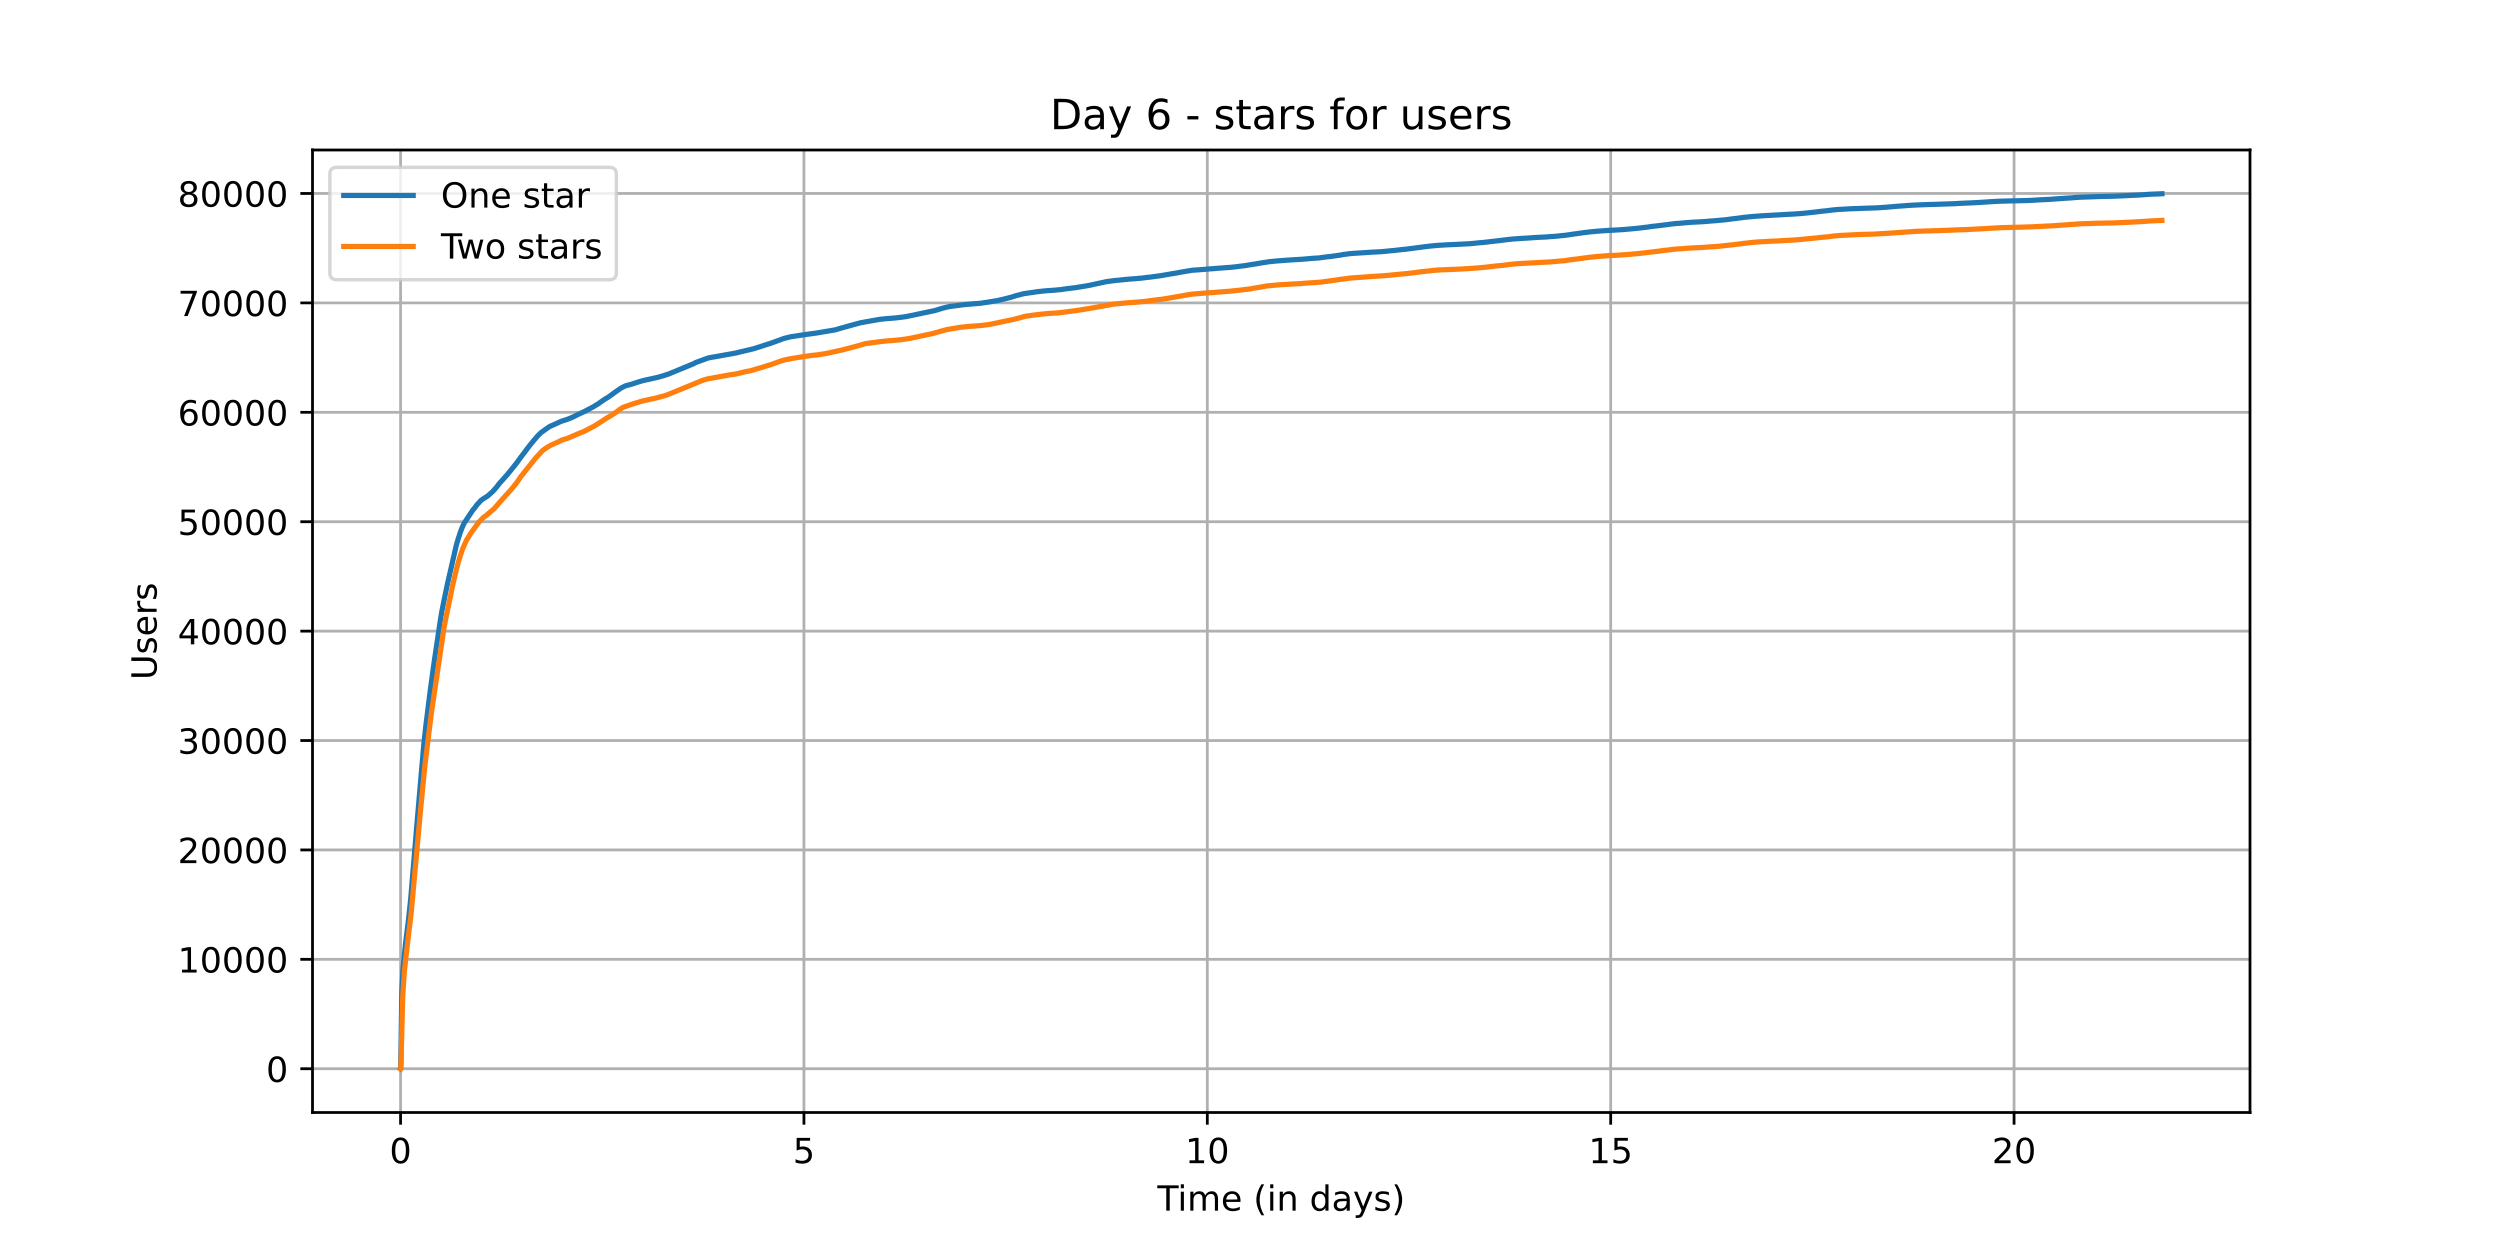 <?xml version="1.0" encoding="utf-8" standalone="no"?>
<!DOCTYPE svg PUBLIC "-//W3C//DTD SVG 1.1//EN"
  "http://www.w3.org/Graphics/SVG/1.1/DTD/svg11.dtd">
<!-- Created with matplotlib (https://matplotlib.org/) -->
<svg height="360pt" version="1.1" viewBox="0 0 720 360" width="720pt" xmlns="http://www.w3.org/2000/svg" xmlns:xlink="http://www.w3.org/1999/xlink">
 <defs>
  <style type="text/css">*{stroke-linecap:butt;stroke-linejoin:round;}</style>
 </defs>
 <g id="figure_1">
  <g id="patch_1">
   <path d="M 0 360 
L 720 360 
L 720 0 
L 0 0 
z
" style="fill:#ffffff;"/>
  </g>
  <g id="axes_1">
   <g id="patch_2">
    <path d="M 90 320.4 
L 648 320.4 
L 648 43.2 
L 90 43.2 
z
" style="fill:#ffffff;"/>
   </g>
   <g id="matplotlib.axis_1">
    <g id="xtick_1">
     <g id="line2d_1">
      <path clip-path="url(#pdba76e0b8a)" d="M 115.364 320.4 
L 115.364 43.2 
" style="fill:none;stroke:#b0b0b0;stroke-linecap:square;stroke-width:0.8;"/>
     </g>
     <g id="line2d_2">
      <defs>
       <path d="M 0 0 
L 0 3.5 
" id="m94642747cc" style="stroke:#000000;stroke-width:0.8;"/>
      </defs>
      <g>
       <use style="stroke:#000000;stroke-width:0.8;" x="115.364" xlink:href="#m94642747cc" y="320.4"/>
      </g>
     </g>
     <g id="text_1">
      <!-- 0 -->
      <g transform="translate(112.182 334.998)scale(0.1 -0.1)">
       <defs>
        <path d="M 31.781 66.406 
Q 24.172 66.406 20.328 58.906 
Q 16.5 51.422 16.5 36.375 
Q 16.5 21.391 20.328 13.891 
Q 24.172 6.391 31.781 6.391 
Q 39.453 6.391 43.281 13.891 
Q 47.125 21.391 47.125 36.375 
Q 47.125 51.422 43.281 58.906 
Q 39.453 66.406 31.781 66.406 
z
M 31.781 74.219 
Q 44.047 74.219 50.516 64.516 
Q 56.984 54.828 56.984 36.375 
Q 56.984 17.969 50.516 8.266 
Q 44.047 -1.422 31.781 -1.422 
Q 19.531 -1.422 13.062 8.266 
Q 6.594 17.969 6.594 36.375 
Q 6.594 54.828 13.062 64.516 
Q 19.531 74.219 31.781 74.219 
z
" id="DejaVuSans-48"/>
       </defs>
       <use xlink:href="#DejaVuSans-48"/>
      </g>
     </g>
    </g>
    <g id="xtick_2">
     <g id="line2d_3">
      <path clip-path="url(#pdba76e0b8a)" d="M 231.535 320.4 
L 231.535 43.2 
" style="fill:none;stroke:#b0b0b0;stroke-linecap:square;stroke-width:0.8;"/>
     </g>
     <g id="line2d_4">
      <g>
       <use style="stroke:#000000;stroke-width:0.8;" x="231.535" xlink:href="#m94642747cc" y="320.4"/>
      </g>
     </g>
     <g id="text_2">
      <!-- 5 -->
      <g transform="translate(228.354 334.998)scale(0.1 -0.1)">
       <defs>
        <path d="M 10.797 72.906 
L 49.516 72.906 
L 49.516 64.594 
L 19.828 64.594 
L 19.828 46.734 
Q 21.969 47.469 24.109 47.828 
Q 26.266 48.188 28.422 48.188 
Q 40.625 48.188 47.75 41.5 
Q 54.891 34.812 54.891 23.391 
Q 54.891 11.625 47.562 5.094 
Q 40.234 -1.422 26.906 -1.422 
Q 22.312 -1.422 17.547 -0.641 
Q 12.797 0.141 7.719 1.703 
L 7.719 11.625 
Q 12.109 9.234 16.797 8.062 
Q 21.484 6.891 26.703 6.891 
Q 35.156 6.891 40.078 11.328 
Q 45.016 15.766 45.016 23.391 
Q 45.016 31 40.078 35.438 
Q 35.156 39.891 26.703 39.891 
Q 22.75 39.891 18.812 39.016 
Q 14.891 38.141 10.797 36.281 
z
" id="DejaVuSans-53"/>
       </defs>
       <use xlink:href="#DejaVuSans-53"/>
      </g>
     </g>
    </g>
    <g id="xtick_3">
     <g id="line2d_5">
      <path clip-path="url(#pdba76e0b8a)" d="M 347.706 320.4 
L 347.706 43.2 
" style="fill:none;stroke:#b0b0b0;stroke-linecap:square;stroke-width:0.8;"/>
     </g>
     <g id="line2d_6">
      <g>
       <use style="stroke:#000000;stroke-width:0.8;" x="347.706" xlink:href="#m94642747cc" y="320.4"/>
      </g>
     </g>
     <g id="text_3">
      <!-- 10 -->
      <g transform="translate(341.344 334.998)scale(0.1 -0.1)">
       <defs>
        <path d="M 12.406 8.297 
L 28.516 8.297 
L 28.516 63.922 
L 10.984 60.406 
L 10.984 69.391 
L 28.422 72.906 
L 38.281 72.906 
L 38.281 8.297 
L 54.391 8.297 
L 54.391 0 
L 12.406 0 
z
" id="DejaVuSans-49"/>
       </defs>
       <use xlink:href="#DejaVuSans-49"/>
       <use x="63.623" xlink:href="#DejaVuSans-48"/>
      </g>
     </g>
    </g>
    <g id="xtick_4">
     <g id="line2d_7">
      <path clip-path="url(#pdba76e0b8a)" d="M 463.878 320.4 
L 463.878 43.2 
" style="fill:none;stroke:#b0b0b0;stroke-linecap:square;stroke-width:0.8;"/>
     </g>
     <g id="line2d_8">
      <g>
       <use style="stroke:#000000;stroke-width:0.8;" x="463.878" xlink:href="#m94642747cc" y="320.4"/>
      </g>
     </g>
     <g id="text_4">
      <!-- 15 -->
      <g transform="translate(457.515 334.998)scale(0.1 -0.1)">
       <use xlink:href="#DejaVuSans-49"/>
       <use x="63.623" xlink:href="#DejaVuSans-53"/>
      </g>
     </g>
    </g>
    <g id="xtick_5">
     <g id="line2d_9">
      <path clip-path="url(#pdba76e0b8a)" d="M 580.049 320.4 
L 580.049 43.2 
" style="fill:none;stroke:#b0b0b0;stroke-linecap:square;stroke-width:0.8;"/>
     </g>
     <g id="line2d_10">
      <g>
       <use style="stroke:#000000;stroke-width:0.8;" x="580.049" xlink:href="#m94642747cc" y="320.4"/>
      </g>
     </g>
     <g id="text_5">
      <!-- 20 -->
      <g transform="translate(573.686 334.998)scale(0.1 -0.1)">
       <defs>
        <path d="M 19.188 8.297 
L 53.609 8.297 
L 53.609 0 
L 7.328 0 
L 7.328 8.297 
Q 12.938 14.109 22.625 23.891 
Q 32.328 33.688 34.812 36.531 
Q 39.547 41.844 41.422 45.531 
Q 43.312 49.219 43.312 52.781 
Q 43.312 58.594 39.234 62.25 
Q 35.156 65.922 28.609 65.922 
Q 23.969 65.922 18.812 64.312 
Q 13.672 62.703 7.812 59.422 
L 7.812 69.391 
Q 13.766 71.781 18.938 73 
Q 24.125 74.219 28.422 74.219 
Q 39.75 74.219 46.484 68.547 
Q 53.219 62.891 53.219 53.422 
Q 53.219 48.922 51.531 44.891 
Q 49.859 40.875 45.406 35.406 
Q 44.188 33.984 37.641 27.219 
Q 31.109 20.453 19.188 8.297 
z
" id="DejaVuSans-50"/>
       </defs>
       <use xlink:href="#DejaVuSans-50"/>
       <use x="63.623" xlink:href="#DejaVuSans-48"/>
      </g>
     </g>
    </g>
    <g id="text_6">
     <!-- Time (in days) -->
     <g transform="translate(333.327 348.677)scale(0.1 -0.1)">
      <defs>
       <path d="M -0.297 72.906 
L 61.375 72.906 
L 61.375 64.594 
L 35.5 64.594 
L 35.5 0 
L 25.594 0 
L 25.594 64.594 
L -0.297 64.594 
z
" id="DejaVuSans-84"/>
       <path d="M 9.422 54.688 
L 18.406 54.688 
L 18.406 0 
L 9.422 0 
z
M 9.422 75.984 
L 18.406 75.984 
L 18.406 64.594 
L 9.422 64.594 
z
" id="DejaVuSans-105"/>
       <path d="M 52 44.188 
Q 55.375 50.25 60.062 53.125 
Q 64.75 56 71.094 56 
Q 79.641 56 84.281 50.016 
Q 88.922 44.047 88.922 33.016 
L 88.922 0 
L 79.891 0 
L 79.891 32.719 
Q 79.891 40.578 77.094 44.375 
Q 74.312 48.188 68.609 48.188 
Q 61.625 48.188 57.562 43.547 
Q 53.516 38.922 53.516 30.906 
L 53.516 0 
L 44.484 0 
L 44.484 32.719 
Q 44.484 40.625 41.703 44.406 
Q 38.922 48.188 33.109 48.188 
Q 26.219 48.188 22.156 43.531 
Q 18.109 38.875 18.109 30.906 
L 18.109 0 
L 9.078 0 
L 9.078 54.688 
L 18.109 54.688 
L 18.109 46.188 
Q 21.188 51.219 25.484 53.609 
Q 29.781 56 35.688 56 
Q 41.656 56 45.828 52.969 
Q 50 49.953 52 44.188 
z
" id="DejaVuSans-109"/>
       <path d="M 56.203 29.594 
L 56.203 25.203 
L 14.891 25.203 
Q 15.484 15.922 20.484 11.062 
Q 25.484 6.203 34.422 6.203 
Q 39.594 6.203 44.453 7.469 
Q 49.312 8.734 54.109 11.281 
L 54.109 2.781 
Q 49.266 0.734 44.188 -0.344 
Q 39.109 -1.422 33.891 -1.422 
Q 20.797 -1.422 13.156 6.188 
Q 5.516 13.812 5.516 26.812 
Q 5.516 40.234 12.766 48.109 
Q 20.016 56 32.328 56 
Q 43.359 56 49.781 48.891 
Q 56.203 41.797 56.203 29.594 
z
M 47.219 32.234 
Q 47.125 39.594 43.094 43.984 
Q 39.062 48.391 32.422 48.391 
Q 24.906 48.391 20.391 44.141 
Q 15.875 39.891 15.188 32.172 
z
" id="DejaVuSans-101"/>
       <path id="DejaVuSans-32"/>
       <path d="M 31 75.875 
Q 24.469 64.656 21.281 53.656 
Q 18.109 42.672 18.109 31.391 
Q 18.109 20.125 21.312 9.062 
Q 24.516 -2 31 -13.188 
L 23.188 -13.188 
Q 15.875 -1.703 12.234 9.375 
Q 8.594 20.453 8.594 31.391 
Q 8.594 42.281 12.203 53.312 
Q 15.828 64.359 23.188 75.875 
z
" id="DejaVuSans-40"/>
       <path d="M 54.891 33.016 
L 54.891 0 
L 45.906 0 
L 45.906 32.719 
Q 45.906 40.484 42.875 44.328 
Q 39.844 48.188 33.797 48.188 
Q 26.516 48.188 22.312 43.547 
Q 18.109 38.922 18.109 30.906 
L 18.109 0 
L 9.078 0 
L 9.078 54.688 
L 18.109 54.688 
L 18.109 46.188 
Q 21.344 51.125 25.703 53.562 
Q 30.078 56 35.797 56 
Q 45.219 56 50.047 50.172 
Q 54.891 44.344 54.891 33.016 
z
" id="DejaVuSans-110"/>
       <path d="M 45.406 46.391 
L 45.406 75.984 
L 54.391 75.984 
L 54.391 0 
L 45.406 0 
L 45.406 8.203 
Q 42.578 3.328 38.25 0.953 
Q 33.938 -1.422 27.875 -1.422 
Q 17.969 -1.422 11.734 6.484 
Q 5.516 14.406 5.516 27.297 
Q 5.516 40.188 11.734 48.094 
Q 17.969 56 27.875 56 
Q 33.938 56 38.25 53.625 
Q 42.578 51.266 45.406 46.391 
z
M 14.797 27.297 
Q 14.797 17.391 18.875 11.75 
Q 22.953 6.109 30.078 6.109 
Q 37.203 6.109 41.297 11.75 
Q 45.406 17.391 45.406 27.297 
Q 45.406 37.203 41.297 42.844 
Q 37.203 48.484 30.078 48.484 
Q 22.953 48.484 18.875 42.844 
Q 14.797 37.203 14.797 27.297 
z
" id="DejaVuSans-100"/>
       <path d="M 34.281 27.484 
Q 23.391 27.484 19.188 25 
Q 14.984 22.516 14.984 16.5 
Q 14.984 11.719 18.141 8.906 
Q 21.297 6.109 26.703 6.109 
Q 34.188 6.109 38.703 11.406 
Q 43.219 16.703 43.219 25.484 
L 43.219 27.484 
z
M 52.203 31.203 
L 52.203 0 
L 43.219 0 
L 43.219 8.297 
Q 40.141 3.328 35.547 0.953 
Q 30.953 -1.422 24.312 -1.422 
Q 15.922 -1.422 10.953 3.297 
Q 6 8.016 6 15.922 
Q 6 25.141 12.172 29.828 
Q 18.359 34.516 30.609 34.516 
L 43.219 34.516 
L 43.219 35.406 
Q 43.219 41.609 39.141 45 
Q 35.062 48.391 27.688 48.391 
Q 23 48.391 18.547 47.266 
Q 14.109 46.141 10.016 43.891 
L 10.016 52.203 
Q 14.938 54.109 19.578 55.047 
Q 24.219 56 28.609 56 
Q 40.484 56 46.344 49.844 
Q 52.203 43.703 52.203 31.203 
z
" id="DejaVuSans-97"/>
       <path d="M 32.172 -5.078 
Q 28.375 -14.844 24.75 -17.812 
Q 21.141 -20.797 15.094 -20.797 
L 7.906 -20.797 
L 7.906 -13.281 
L 13.188 -13.281 
Q 16.891 -13.281 18.938 -11.516 
Q 21 -9.766 23.484 -3.219 
L 25.094 0.875 
L 2.984 54.688 
L 12.5 54.688 
L 29.594 11.922 
L 46.688 54.688 
L 56.203 54.688 
z
" id="DejaVuSans-121"/>
       <path d="M 44.281 53.078 
L 44.281 44.578 
Q 40.484 46.531 36.375 47.5 
Q 32.281 48.484 27.875 48.484 
Q 21.188 48.484 17.844 46.438 
Q 14.5 44.391 14.5 40.281 
Q 14.5 37.156 16.891 35.375 
Q 19.281 33.594 26.516 31.984 
L 29.594 31.297 
Q 39.156 29.25 43.188 25.516 
Q 47.219 21.781 47.219 15.094 
Q 47.219 7.469 41.188 3.016 
Q 35.156 -1.422 24.609 -1.422 
Q 20.219 -1.422 15.453 -0.562 
Q 10.688 0.297 5.422 2 
L 5.422 11.281 
Q 10.406 8.688 15.234 7.391 
Q 20.062 6.109 24.812 6.109 
Q 31.156 6.109 34.562 8.281 
Q 37.984 10.453 37.984 14.406 
Q 37.984 18.062 35.516 20.016 
Q 33.062 21.969 24.703 23.781 
L 21.578 24.516 
Q 13.234 26.266 9.516 29.906 
Q 5.812 33.547 5.812 39.891 
Q 5.812 47.609 11.281 51.797 
Q 16.75 56 26.812 56 
Q 31.781 56 36.172 55.266 
Q 40.578 54.547 44.281 53.078 
z
" id="DejaVuSans-115"/>
       <path d="M 8.016 75.875 
L 15.828 75.875 
Q 23.141 64.359 26.781 53.312 
Q 30.422 42.281 30.422 31.391 
Q 30.422 20.453 26.781 9.375 
Q 23.141 -1.703 15.828 -13.188 
L 8.016 -13.188 
Q 14.5 -2 17.703 9.062 
Q 20.906 20.125 20.906 31.391 
Q 20.906 42.672 17.703 53.656 
Q 14.5 64.656 8.016 75.875 
z
" id="DejaVuSans-41"/>
      </defs>
      <use xlink:href="#DejaVuSans-84"/>
      <use x="57.959" xlink:href="#DejaVuSans-105"/>
      <use x="85.742" xlink:href="#DejaVuSans-109"/>
      <use x="183.154" xlink:href="#DejaVuSans-101"/>
      <use x="244.678" xlink:href="#DejaVuSans-32"/>
      <use x="276.465" xlink:href="#DejaVuSans-40"/>
      <use x="315.479" xlink:href="#DejaVuSans-105"/>
      <use x="343.262" xlink:href="#DejaVuSans-110"/>
      <use x="406.641" xlink:href="#DejaVuSans-32"/>
      <use x="438.428" xlink:href="#DejaVuSans-100"/>
      <use x="501.904" xlink:href="#DejaVuSans-97"/>
      <use x="563.184" xlink:href="#DejaVuSans-121"/>
      <use x="622.363" xlink:href="#DejaVuSans-115"/>
      <use x="674.463" xlink:href="#DejaVuSans-41"/>
     </g>
    </g>
   </g>
   <g id="matplotlib.axis_2">
    <g id="ytick_1">
     <g id="line2d_11">
      <path clip-path="url(#pdba76e0b8a)" d="M 90 307.8 
L 648 307.8 
" style="fill:none;stroke:#b0b0b0;stroke-linecap:square;stroke-width:0.8;"/>
     </g>
     <g id="line2d_12">
      <defs>
       <path d="M 0 0 
L -3.5 0 
" id="m32e2960f27" style="stroke:#000000;stroke-width:0.8;"/>
      </defs>
      <g>
       <use style="stroke:#000000;stroke-width:0.8;" x="90" xlink:href="#m32e2960f27" y="307.8"/>
      </g>
     </g>
     <g id="text_7">
      <!-- 0 -->
      <g transform="translate(76.638 311.599)scale(0.1 -0.1)">
       <use xlink:href="#DejaVuSans-48"/>
      </g>
     </g>
    </g>
    <g id="ytick_2">
     <g id="line2d_13">
      <path clip-path="url(#pdba76e0b8a)" d="M 90 276.291 
L 648 276.291 
" style="fill:none;stroke:#b0b0b0;stroke-linecap:square;stroke-width:0.8;"/>
     </g>
     <g id="line2d_14">
      <g>
       <use style="stroke:#000000;stroke-width:0.8;" x="90" xlink:href="#m32e2960f27" y="276.291"/>
      </g>
     </g>
     <g id="text_8">
      <!-- 10000 -->
      <g transform="translate(51.188 280.09)scale(0.1 -0.1)">
       <use xlink:href="#DejaVuSans-49"/>
       <use x="63.623" xlink:href="#DejaVuSans-48"/>
       <use x="127.246" xlink:href="#DejaVuSans-48"/>
       <use x="190.869" xlink:href="#DejaVuSans-48"/>
       <use x="254.492" xlink:href="#DejaVuSans-48"/>
      </g>
     </g>
    </g>
    <g id="ytick_3">
     <g id="line2d_15">
      <path clip-path="url(#pdba76e0b8a)" d="M 90 244.781 
L 648 244.781 
" style="fill:none;stroke:#b0b0b0;stroke-linecap:square;stroke-width:0.8;"/>
     </g>
     <g id="line2d_16">
      <g>
       <use style="stroke:#000000;stroke-width:0.8;" x="90" xlink:href="#m32e2960f27" y="244.781"/>
      </g>
     </g>
     <g id="text_9">
      <!-- 20000 -->
      <g transform="translate(51.188 248.58)scale(0.1 -0.1)">
       <use xlink:href="#DejaVuSans-50"/>
       <use x="63.623" xlink:href="#DejaVuSans-48"/>
       <use x="127.246" xlink:href="#DejaVuSans-48"/>
       <use x="190.869" xlink:href="#DejaVuSans-48"/>
       <use x="254.492" xlink:href="#DejaVuSans-48"/>
      </g>
     </g>
    </g>
    <g id="ytick_4">
     <g id="line2d_17">
      <path clip-path="url(#pdba76e0b8a)" d="M 90 213.272 
L 648 213.272 
" style="fill:none;stroke:#b0b0b0;stroke-linecap:square;stroke-width:0.8;"/>
     </g>
     <g id="line2d_18">
      <g>
       <use style="stroke:#000000;stroke-width:0.8;" x="90" xlink:href="#m32e2960f27" y="213.272"/>
      </g>
     </g>
     <g id="text_10">
      <!-- 30000 -->
      <g transform="translate(51.188 217.071)scale(0.1 -0.1)">
       <defs>
        <path d="M 40.578 39.312 
Q 47.656 37.797 51.625 33 
Q 55.609 28.219 55.609 21.188 
Q 55.609 10.406 48.188 4.484 
Q 40.766 -1.422 27.094 -1.422 
Q 22.516 -1.422 17.656 -0.516 
Q 12.797 0.391 7.625 2.203 
L 7.625 11.719 
Q 11.719 9.328 16.594 8.109 
Q 21.484 6.891 26.812 6.891 
Q 36.078 6.891 40.938 10.547 
Q 45.797 14.203 45.797 21.188 
Q 45.797 27.641 41.281 31.266 
Q 36.766 34.906 28.719 34.906 
L 20.219 34.906 
L 20.219 43.016 
L 29.109 43.016 
Q 36.375 43.016 40.234 45.922 
Q 44.094 48.828 44.094 54.297 
Q 44.094 59.906 40.109 62.906 
Q 36.141 65.922 28.719 65.922 
Q 24.656 65.922 20.016 65.031 
Q 15.375 64.156 9.812 62.312 
L 9.812 71.094 
Q 15.438 72.656 20.344 73.438 
Q 25.25 74.219 29.594 74.219 
Q 40.828 74.219 47.359 69.109 
Q 53.906 64.016 53.906 55.328 
Q 53.906 49.266 50.438 45.094 
Q 46.969 40.922 40.578 39.312 
z
" id="DejaVuSans-51"/>
       </defs>
       <use xlink:href="#DejaVuSans-51"/>
       <use x="63.623" xlink:href="#DejaVuSans-48"/>
       <use x="127.246" xlink:href="#DejaVuSans-48"/>
       <use x="190.869" xlink:href="#DejaVuSans-48"/>
       <use x="254.492" xlink:href="#DejaVuSans-48"/>
      </g>
     </g>
    </g>
    <g id="ytick_5">
     <g id="line2d_19">
      <path clip-path="url(#pdba76e0b8a)" d="M 90 181.762 
L 648 181.762 
" style="fill:none;stroke:#b0b0b0;stroke-linecap:square;stroke-width:0.8;"/>
     </g>
     <g id="line2d_20">
      <g>
       <use style="stroke:#000000;stroke-width:0.8;" x="90" xlink:href="#m32e2960f27" y="181.762"/>
      </g>
     </g>
     <g id="text_11">
      <!-- 40000 -->
      <g transform="translate(51.188 185.561)scale(0.1 -0.1)">
       <defs>
        <path d="M 37.797 64.312 
L 12.891 25.391 
L 37.797 25.391 
z
M 35.203 72.906 
L 47.609 72.906 
L 47.609 25.391 
L 58.016 25.391 
L 58.016 17.188 
L 47.609 17.188 
L 47.609 0 
L 37.797 0 
L 37.797 17.188 
L 4.891 17.188 
L 4.891 26.703 
z
" id="DejaVuSans-52"/>
       </defs>
       <use xlink:href="#DejaVuSans-52"/>
       <use x="63.623" xlink:href="#DejaVuSans-48"/>
       <use x="127.246" xlink:href="#DejaVuSans-48"/>
       <use x="190.869" xlink:href="#DejaVuSans-48"/>
       <use x="254.492" xlink:href="#DejaVuSans-48"/>
      </g>
     </g>
    </g>
    <g id="ytick_6">
     <g id="line2d_21">
      <path clip-path="url(#pdba76e0b8a)" d="M 90 150.253 
L 648 150.253 
" style="fill:none;stroke:#b0b0b0;stroke-linecap:square;stroke-width:0.8;"/>
     </g>
     <g id="line2d_22">
      <g>
       <use style="stroke:#000000;stroke-width:0.8;" x="90" xlink:href="#m32e2960f27" y="150.253"/>
      </g>
     </g>
     <g id="text_12">
      <!-- 50000 -->
      <g transform="translate(51.188 154.052)scale(0.1 -0.1)">
       <use xlink:href="#DejaVuSans-53"/>
       <use x="63.623" xlink:href="#DejaVuSans-48"/>
       <use x="127.246" xlink:href="#DejaVuSans-48"/>
       <use x="190.869" xlink:href="#DejaVuSans-48"/>
       <use x="254.492" xlink:href="#DejaVuSans-48"/>
      </g>
     </g>
    </g>
    <g id="ytick_7">
     <g id="line2d_23">
      <path clip-path="url(#pdba76e0b8a)" d="M 90 118.743 
L 648 118.743 
" style="fill:none;stroke:#b0b0b0;stroke-linecap:square;stroke-width:0.8;"/>
     </g>
     <g id="line2d_24">
      <g>
       <use style="stroke:#000000;stroke-width:0.8;" x="90" xlink:href="#m32e2960f27" y="118.743"/>
      </g>
     </g>
     <g id="text_13">
      <!-- 60000 -->
      <g transform="translate(51.188 122.543)scale(0.1 -0.1)">
       <defs>
        <path d="M 33.016 40.375 
Q 26.375 40.375 22.484 35.828 
Q 18.609 31.297 18.609 23.391 
Q 18.609 15.531 22.484 10.953 
Q 26.375 6.391 33.016 6.391 
Q 39.656 6.391 43.531 10.953 
Q 47.406 15.531 47.406 23.391 
Q 47.406 31.297 43.531 35.828 
Q 39.656 40.375 33.016 40.375 
z
M 52.594 71.297 
L 52.594 62.312 
Q 48.875 64.062 45.094 64.984 
Q 41.312 65.922 37.594 65.922 
Q 27.828 65.922 22.672 59.328 
Q 17.531 52.734 16.797 39.406 
Q 19.672 43.656 24.016 45.922 
Q 28.375 48.188 33.594 48.188 
Q 44.578 48.188 50.953 41.516 
Q 57.328 34.859 57.328 23.391 
Q 57.328 12.156 50.688 5.359 
Q 44.047 -1.422 33.016 -1.422 
Q 20.359 -1.422 13.672 8.266 
Q 6.984 17.969 6.984 36.375 
Q 6.984 53.656 15.188 63.938 
Q 23.391 74.219 37.203 74.219 
Q 40.922 74.219 44.703 73.484 
Q 48.484 72.75 52.594 71.297 
z
" id="DejaVuSans-54"/>
       </defs>
       <use xlink:href="#DejaVuSans-54"/>
       <use x="63.623" xlink:href="#DejaVuSans-48"/>
       <use x="127.246" xlink:href="#DejaVuSans-48"/>
       <use x="190.869" xlink:href="#DejaVuSans-48"/>
       <use x="254.492" xlink:href="#DejaVuSans-48"/>
      </g>
     </g>
    </g>
    <g id="ytick_8">
     <g id="line2d_25">
      <path clip-path="url(#pdba76e0b8a)" d="M 90 87.234 
L 648 87.234 
" style="fill:none;stroke:#b0b0b0;stroke-linecap:square;stroke-width:0.8;"/>
     </g>
     <g id="line2d_26">
      <g>
       <use style="stroke:#000000;stroke-width:0.8;" x="90" xlink:href="#m32e2960f27" y="87.234"/>
      </g>
     </g>
     <g id="text_14">
      <!-- 70000 -->
      <g transform="translate(51.188 91.033)scale(0.1 -0.1)">
       <defs>
        <path d="M 8.203 72.906 
L 55.078 72.906 
L 55.078 68.703 
L 28.609 0 
L 18.312 0 
L 43.219 64.594 
L 8.203 64.594 
z
" id="DejaVuSans-55"/>
       </defs>
       <use xlink:href="#DejaVuSans-55"/>
       <use x="63.623" xlink:href="#DejaVuSans-48"/>
       <use x="127.246" xlink:href="#DejaVuSans-48"/>
       <use x="190.869" xlink:href="#DejaVuSans-48"/>
       <use x="254.492" xlink:href="#DejaVuSans-48"/>
      </g>
     </g>
    </g>
    <g id="ytick_9">
     <g id="line2d_27">
      <path clip-path="url(#pdba76e0b8a)" d="M 90 55.724 
L 648 55.724 
" style="fill:none;stroke:#b0b0b0;stroke-linecap:square;stroke-width:0.8;"/>
     </g>
     <g id="line2d_28">
      <g>
       <use style="stroke:#000000;stroke-width:0.8;" x="90" xlink:href="#m32e2960f27" y="55.724"/>
      </g>
     </g>
     <g id="text_15">
      <!-- 80000 -->
      <g transform="translate(51.188 59.524)scale(0.1 -0.1)">
       <defs>
        <path d="M 31.781 34.625 
Q 24.75 34.625 20.719 30.859 
Q 16.703 27.094 16.703 20.516 
Q 16.703 13.922 20.719 10.156 
Q 24.75 6.391 31.781 6.391 
Q 38.812 6.391 42.859 10.172 
Q 46.922 13.969 46.922 20.516 
Q 46.922 27.094 42.891 30.859 
Q 38.875 34.625 31.781 34.625 
z
M 21.922 38.812 
Q 15.578 40.375 12.031 44.719 
Q 8.5 49.078 8.5 55.328 
Q 8.5 64.062 14.719 69.141 
Q 20.953 74.219 31.781 74.219 
Q 42.672 74.219 48.875 69.141 
Q 55.078 64.062 55.078 55.328 
Q 55.078 49.078 51.531 44.719 
Q 48 40.375 41.703 38.812 
Q 48.828 37.156 52.797 32.312 
Q 56.781 27.484 56.781 20.516 
Q 56.781 9.906 50.312 4.234 
Q 43.844 -1.422 31.781 -1.422 
Q 19.734 -1.422 13.25 4.234 
Q 6.781 9.906 6.781 20.516 
Q 6.781 27.484 10.781 32.312 
Q 14.797 37.156 21.922 38.812 
z
M 18.312 54.391 
Q 18.312 48.734 21.844 45.562 
Q 25.391 42.391 31.781 42.391 
Q 38.141 42.391 41.719 45.562 
Q 45.312 48.734 45.312 54.391 
Q 45.312 60.062 41.719 63.234 
Q 38.141 66.406 31.781 66.406 
Q 25.391 66.406 21.844 63.234 
Q 18.312 60.062 18.312 54.391 
z
" id="DejaVuSans-56"/>
       </defs>
       <use xlink:href="#DejaVuSans-56"/>
       <use x="63.623" xlink:href="#DejaVuSans-48"/>
       <use x="127.246" xlink:href="#DejaVuSans-48"/>
       <use x="190.869" xlink:href="#DejaVuSans-48"/>
       <use x="254.492" xlink:href="#DejaVuSans-48"/>
      </g>
     </g>
    </g>
    <g id="text_16">
     <!-- Users -->
     <g transform="translate(45.108 195.801)rotate(-90)scale(0.1 -0.1)">
      <defs>
       <path d="M 8.688 72.906 
L 18.609 72.906 
L 18.609 28.609 
Q 18.609 16.891 22.844 11.734 
Q 27.094 6.594 36.625 6.594 
Q 46.094 6.594 50.344 11.734 
Q 54.594 16.891 54.594 28.609 
L 54.594 72.906 
L 64.5 72.906 
L 64.5 27.391 
Q 64.5 13.141 57.438 5.859 
Q 50.391 -1.422 36.625 -1.422 
Q 22.797 -1.422 15.734 5.859 
Q 8.688 13.141 8.688 27.391 
z
" id="DejaVuSans-85"/>
       <path d="M 41.109 46.297 
Q 39.594 47.172 37.812 47.578 
Q 36.031 48 33.891 48 
Q 26.266 48 22.188 43.047 
Q 18.109 38.094 18.109 28.812 
L 18.109 0 
L 9.078 0 
L 9.078 54.688 
L 18.109 54.688 
L 18.109 46.188 
Q 20.953 51.172 25.484 53.578 
Q 30.031 56 36.531 56 
Q 37.453 56 38.578 55.875 
Q 39.703 55.766 41.062 55.516 
z
" id="DejaVuSans-114"/>
      </defs>
      <use xlink:href="#DejaVuSans-85"/>
      <use x="73.193" xlink:href="#DejaVuSans-115"/>
      <use x="125.293" xlink:href="#DejaVuSans-101"/>
      <use x="186.816" xlink:href="#DejaVuSans-114"/>
      <use x="227.93" xlink:href="#DejaVuSans-115"/>
     </g>
    </g>
   </g>
   <g id="line2d_29">
    <path clip-path="url(#pdba76e0b8a)" d="M 115.364 307.8 
L 115.386 307.778 
L 115.436 305.33 
L 115.723 285.687 
L 116.042 279.432 
L 116.745 272.16 
L 117.671 264.679 
L 118.27 259.014 
L 120.125 236.768 
L 122.043 214.513 
L 122.651 208.977 
L 123.946 198.623 
L 124.746 192.768 
L 125.13 190.03 
L 126.905 178.104 
L 127.128 176.787 
L 127.464 174.997 
L 128.408 170.362 
L 128.839 168.301 
L 131.429 156.986 
L 132.005 155.036 
L 132.261 154.308 
L 132.501 153.498 
L 133.012 152.153 
L 133.124 151.891 
L 133.604 150.807 
L 133.732 150.577 
L 136.163 146.919 
L 136.386 146.658 
L 136.722 146.264 
L 137.314 145.432 
L 137.825 144.887 
L 138.033 144.654 
L 138.257 144.401 
L 138.529 144.108 
L 139.056 143.733 
L 139.296 143.573 
L 140.144 143.04 
L 140.527 142.776 
L 141.822 141.632 
L 142.51 140.872 
L 142.926 140.403 
L 143.421 139.77 
L 143.677 139.398 
L 146.043 136.751 
L 148.699 133.474 
L 149.691 132.097 
L 149.787 131.949 
L 151.29 129.986 
L 151.609 129.545 
L 151.977 129.041 
L 152.201 128.766 
L 152.361 128.549 
L 152.713 128.098 
L 153.337 127.342 
L 153.785 126.769 
L 154.217 126.29 
L 154.745 125.66 
L 155.768 124.629 
L 157.752 123.196 
L 158.024 123.035 
L 158.264 122.862 
L 159.143 122.458 
L 159.415 122.348 
L 161.382 121.453 
L 161.765 121.286 
L 163.14 120.858 
L 163.733 120.64 
L 163.972 120.52 
L 164.324 120.41 
L 165.897 119.673 
L 166.137 119.522 
L 167.161 119.043 
L 167.417 118.935 
L 168.712 118.302 
L 170.583 117.316 
L 170.887 117.152 
L 171.159 116.998 
L 171.383 116.843 
L 171.799 116.582 
L 172.007 116.475 
L 172.423 116.204 
L 172.695 116.011 
L 173.047 115.753 
L 174.294 114.896 
L 174.87 114.571 
L 175.126 114.414 
L 177.397 112.779 
L 178.629 111.918 
L 178.917 111.736 
L 179.924 111.222 
L 180.292 111.071 
L 181.939 110.633 
L 183.811 110.018 
L 184.914 109.694 
L 185.186 109.615 
L 189.488 108.663 
L 189.935 108.522 
L 191.214 108.166 
L 191.47 108.068 
L 192.366 107.781 
L 192.686 107.665 
L 199.836 104.709 
L 200.172 104.523 
L 200.348 104.413 
L 203.995 103.083 
L 204.603 102.973 
L 205.163 102.866 
L 205.834 102.755 
L 211.403 101.76 
L 212.012 101.649 
L 212.913 101.407 
L 213.441 101.296 
L 215.984 100.688 
L 216.352 100.597 
L 217.04 100.443 
L 217.361 100.332 
L 218.273 100.046 
L 218.689 99.923 
L 219.473 99.658 
L 221.169 99.103 
L 221.6 98.993 
L 221.76 98.933 
L 222.065 98.826 
L 225.73 97.487 
L 227.554 97.03 
L 227.746 96.986 
L 228.482 96.876 
L 231.169 96.463 
L 231.825 96.362 
L 232.049 96.324 
L 232.944 96.217 
L 233.232 96.173 
L 234.047 96.063 
L 234.335 96.019 
L 235.183 95.908 
L 239.664 95.146 
L 240.288 95.042 
L 240.623 94.969 
L 241.007 94.859 
L 242.143 94.525 
L 242.526 94.421 
L 243.821 94.052 
L 244.717 93.816 
L 245.069 93.706 
L 246.572 93.296 
L 247.42 93.079 
L 247.772 92.969 
L 253.386 91.967 
L 254.458 91.856 
L 255.576 91.746 
L 257.096 91.636 
L 258.167 91.535 
L 259.142 91.425 
L 260.903 91.188 
L 269.042 89.487 
L 270.305 89.112 
L 271.36 88.794 
L 272.208 88.576 
L 272.607 88.469 
L 273.231 88.34 
L 273.806 88.23 
L 275.213 88.066 
L 275.917 87.955 
L 277.5 87.757 
L 278.589 87.647 
L 279.548 87.571 
L 280.859 87.461 
L 281.755 87.398 
L 282.778 87.291 
L 283.034 87.228 
L 283.866 87.117 
L 287.239 86.569 
L 287.687 86.468 
L 287.959 86.396 
L 288.647 86.244 
L 289.095 86.134 
L 291.142 85.624 
L 292.629 85.151 
L 294.436 84.685 
L 294.835 84.578 
L 296.994 84.269 
L 297.794 84.162 
L 298.353 84.058 
L 299.648 83.913 
L 300.64 83.802 
L 301.679 83.711 
L 303.358 83.601 
L 304.413 83.503 
L 305.597 83.393 
L 306.076 83.32 
L 306.828 83.21 
L 308.587 82.977 
L 309.613 82.867 
L 312.827 82.34 
L 313.514 82.23 
L 318.536 81.137 
L 319.048 81.052 
L 319.912 80.941 
L 321.383 80.762 
L 322.567 80.652 
L 322.967 80.614 
L 323.958 80.503 
L 325.062 80.399 
L 326.55 80.289 
L 327.558 80.204 
L 328.808 80.094 
L 330.359 79.898 
L 331.398 79.788 
L 333.253 79.533 
L 334.1 79.423 
L 338.178 78.723 
L 338.962 78.613 
L 339.65 78.458 
L 343.377 77.831 
L 345.008 77.721 
L 345.936 77.649 
L 347.327 77.538 
L 347.759 77.485 
L 349.422 77.375 
L 350.413 77.289 
L 351.916 77.179 
L 352.875 77.1 
L 354.442 76.99 
L 355.658 76.864 
L 356.522 76.76 
L 356.81 76.71 
L 357.769 76.599 
L 358.217 76.543 
L 358.969 76.436 
L 359.544 76.325 
L 362.184 75.922 
L 362.728 75.812 
L 365.511 75.371 
L 366.631 75.26 
L 367.734 75.153 
L 369.206 75.043 
L 370.149 74.967 
L 371.764 74.857 
L 372.596 74.803 
L 374.596 74.693 
L 375.588 74.611 
L 376.899 74.501 
L 377.97 74.403 
L 379.793 74.293 
L 381.712 74.025 
L 382.672 73.918 
L 383.055 73.886 
L 385.167 73.587 
L 385.935 73.477 
L 386.495 73.373 
L 387.15 73.263 
L 387.582 73.209 
L 388.366 73.102 
L 388.799 73.051 
L 390.11 72.941 
L 390.925 72.894 
L 392.732 72.784 
L 393.612 72.721 
L 395.29 72.613 
L 395.626 72.598 
L 397.689 72.494 
L 397.929 72.475 
L 399.064 72.368 
L 399.448 72.33 
L 400.519 72.22 
L 401.495 72.138 
L 402.47 72.027 
L 403.845 71.867 
L 404.948 71.76 
L 405.396 71.7 
L 406.26 71.589 
L 407.859 71.385 
L 408.659 71.274 
L 410.355 71.051 
L 411.251 70.943 
L 411.683 70.89 
L 412.883 70.78 
L 414.018 70.666 
L 415.921 70.556 
L 416.737 70.505 
L 419.295 70.395 
L 420.095 70.351 
L 422.318 70.241 
L 423.101 70.197 
L 424.412 70.086 
L 425.66 69.951 
L 426.971 69.841 
L 428.186 69.715 
L 429.082 69.604 
L 430.457 69.444 
L 431.48 69.333 
L 433.063 69.135 
L 433.991 69.025 
L 435.334 68.87 
L 436.757 68.76 
L 437.669 68.691 
L 439.603 68.58 
L 440.403 68.536 
L 441.794 68.426 
L 442.593 68.382 
L 444.752 68.271 
L 445.503 68.237 
L 446.782 68.126 
L 447.614 68.076 
L 448.893 67.966 
L 449.357 67.9 
L 450.476 67.792 
L 450.876 67.755 
L 453.195 67.405 
L 454.074 67.295 
L 454.554 67.222 
L 455.29 67.115 
L 455.754 67.052 
L 456.617 66.942 
L 458.04 66.772 
L 459.271 66.661 
L 459.687 66.611 
L 461.222 66.504 
L 461.59 66.472 
L 463.157 66.362 
L 463.892 66.327 
L 465.891 66.217 
L 466.675 66.173 
L 468.081 66.063 
L 468.337 66.041 
L 469.634 65.93 
L 470.018 65.896 
L 471.137 65.785 
L 472.304 65.669 
L 473.152 65.558 
L 474.527 65.398 
L 475.198 65.287 
L 475.694 65.212 
L 476.909 65.086 
L 477.821 64.976 
L 479.389 64.777 
L 480.316 64.673 
L 480.636 64.613 
L 481.084 64.553 
L 482.412 64.402 
L 483.883 64.292 
L 485.003 64.185 
L 486.442 64.074 
L 487.385 63.999 
L 489.624 63.888 
L 490.407 63.848 
L 491.766 63.737 
L 492.774 63.649 
L 494.261 63.539 
L 495.348 63.435 
L 496.675 63.324 
L 498.418 63.091 
L 499.234 62.984 
L 499.602 62.953 
L 500.481 62.842 
L 502.304 62.597 
L 503.312 62.489 
L 503.552 62.467 
L 504.768 62.357 
L 505.184 62.313 
L 506.783 62.203 
L 507.679 62.137 
L 509.71 62.026 
L 510.557 61.97 
L 512.731 61.862 
L 513.067 61.85 
L 514.011 61.774 
L 516.217 61.664 
L 517.033 61.617 
L 518.501 61.506 
L 519.476 61.424 
L 520.563 61.314 
L 520.995 61.261 
L 522.034 61.15 
L 523.346 61.005 
L 524.177 60.895 
L 524.641 60.829 
L 525.777 60.725 
L 526.033 60.697 
L 526.848 60.586 
L 528.192 60.435 
L 529.392 60.325 
L 529.632 60.306 
L 531.839 60.196 
L 532.719 60.133 
L 535.949 60.022 
L 536.668 59.991 
L 539.962 59.88 
L 540.666 59.852 
L 542.233 59.742 
L 543 59.701 
L 544.231 59.591 
L 545.191 59.512 
L 546.47 59.402 
L 546.854 59.364 
L 548.549 59.253 
L 549.509 59.178 
L 551.316 59.068 
L 552.052 59.033 
L 554.883 58.923 
L 555.203 58.913 
L 558.88 58.803 
L 559.6 58.774 
L 562.958 58.664 
L 563.885 58.595 
L 566.364 58.485 
L 567.067 58.459 
L 569.226 58.349 
L 570.025 58.302 
L 571.881 58.192 
L 572.824 58.119 
L 574.648 58.012 
L 575.016 57.984 
L 578.566 57.873 
L 579.205 57.861 
L 583.97 57.754 
L 584.306 57.738 
L 586.305 57.628 
L 587.152 57.571 
L 589.439 57.461 
L 589.791 57.438 
L 590.558 57.398 
L 591.95 57.287 
L 592.781 57.234 
L 594.412 57.127 
L 594.668 57.098 
L 596.603 56.988 
L 597.706 56.881 
L 599.721 56.77 
L 600.377 56.752 
L 603.639 56.641 
L 604.39 56.607 
L 609.044 56.496 
L 609.379 56.484 
L 611.922 56.373 
L 612.77 56.32 
L 615.105 56.21 
L 615.84 56.175 
L 617.551 56.065 
L 617.935 56.03 
L 619.598 55.92 
L 620.254 55.904 
L 622.636 55.8 
L 622.636 55.8 
" style="fill:none;stroke:#1f77b4;stroke-linecap:square;stroke-width:1.5;"/>
   </g>
   <g id="line2d_30">
    <path clip-path="url(#pdba76e0b8a)" d="M 115.364 307.8 
L 115.42 307.69 
L 115.5 305.572 
L 115.995 286.783 
L 116.441 279.864 
L 117.719 268.687 
L 118.142 265.388 
L 118.43 262.842 
L 121.116 233.349 
L 122.347 220.661 
L 124.25 205.243 
L 127.864 180.896 
L 128.248 178.857 
L 130.086 169.94 
L 130.31 168.859 
L 130.854 166.458 
L 131.605 163.335 
L 132.261 161.042 
L 132.932 158.94 
L 133.428 157.594 
L 133.652 157.141 
L 133.716 156.977 
L 134.323 155.622 
L 134.692 155.026 
L 134.915 154.686 
L 135.427 153.801 
L 136.067 152.884 
L 137.09 151.497 
L 137.953 150.344 
L 138.193 150.079 
L 139.28 148.967 
L 139.504 148.822 
L 139.84 148.589 
L 142.398 146.424 
L 143.261 145.413 
L 143.549 145.057 
L 143.821 144.751 
L 143.981 144.572 
L 146.043 142.284 
L 147.275 140.926 
L 147.659 140.463 
L 147.947 140.1 
L 148.651 139.206 
L 149.067 138.648 
L 149.899 137.409 
L 151.514 135.352 
L 151.737 135.094 
L 153.721 132.611 
L 153.977 132.258 
L 154.329 131.848 
L 156.184 129.835 
L 156.44 129.614 
L 157.752 128.729 
L 158.44 128.341 
L 158.647 128.209 
L 158.871 128.102 
L 159.111 128.017 
L 161.062 127.128 
L 161.382 126.964 
L 161.877 126.712 
L 162.741 126.435 
L 163.093 126.35 
L 163.797 126.098 
L 166.873 124.762 
L 167.177 124.664 
L 168.073 124.298 
L 168.297 124.204 
L 169.304 123.687 
L 169.992 123.287 
L 171.175 122.71 
L 171.655 122.395 
L 171.863 122.244 
L 172.199 122.061 
L 172.359 121.967 
L 172.743 121.68 
L 173.095 121.488 
L 173.494 121.217 
L 174.63 120.47 
L 174.886 120.306 
L 175.606 119.912 
L 176.022 119.66 
L 177.605 118.614 
L 177.925 118.356 
L 178.549 117.883 
L 178.725 117.763 
L 179.492 117.291 
L 182.196 116.352 
L 183.107 116.062 
L 183.347 116.005 
L 183.683 115.895 
L 184.946 115.51 
L 189.312 114.546 
L 190.383 114.237 
L 191.726 113.866 
L 192.286 113.658 
L 192.574 113.551 
L 201.66 109.826 
L 202.059 109.647 
L 202.875 109.372 
L 203.851 109.101 
L 210.12 107.967 
L 210.858 107.86 
L 211.307 107.8 
L 212.012 107.69 
L 214.912 107.009 
L 215.168 106.94 
L 215.904 106.833 
L 216.848 106.577 
L 217.233 106.47 
L 217.505 106.36 
L 217.874 106.253 
L 218.977 105.941 
L 220.049 105.616 
L 220.561 105.443 
L 220.913 105.333 
L 221.937 105.043 
L 222.257 104.933 
L 222.593 104.8 
L 222.897 104.69 
L 223.617 104.441 
L 224.305 104.158 
L 225.314 103.849 
L 225.538 103.776 
L 226.002 103.669 
L 226.386 103.568 
L 226.946 103.461 
L 227.586 103.329 
L 231.409 102.692 
L 232.256 102.582 
L 234.096 102.33 
L 235.231 102.22 
L 237.789 101.832 
L 238.317 101.722 
L 238.928 101.596 
L 242.782 100.736 
L 243.198 100.616 
L 244.845 100.191 
L 245.052 100.131 
L 246.684 99.699 
L 246.924 99.642 
L 248.027 99.315 
L 248.444 99.198 
L 248.811 99.091 
L 249.02 99.009 
L 249.691 98.899 
L 251.499 98.653 
L 252.379 98.543 
L 252.81 98.486 
L 253.626 98.376 
L 254.889 98.237 
L 256.04 98.127 
L 256.792 98.089 
L 258.055 97.979 
L 258.439 97.944 
L 259.384 97.834 
L 260.983 97.632 
L 261.542 97.525 
L 261.99 97.465 
L 268.45 96.097 
L 268.738 96.006 
L 270.257 95.6 
L 270.737 95.442 
L 272.464 94.988 
L 272.735 94.913 
L 276.605 94.257 
L 277.66 94.147 
L 278.845 94.024 
L 280.444 93.914 
L 281.403 93.838 
L 282.746 93.728 
L 284.377 93.52 
L 285.145 93.41 
L 292.229 91.919 
L 292.661 91.793 
L 294.452 91.33 
L 294.931 91.166 
L 295.459 91.056 
L 295.939 90.983 
L 296.818 90.876 
L 297.33 90.788 
L 298.321 90.681 
L 298.609 90.637 
L 299.537 90.533 
L 299.808 90.492 
L 300.816 90.385 
L 301.199 90.35 
L 302.542 90.24 
L 303.326 90.196 
L 304.909 90.085 
L 306.3 89.925 
L 307.1 89.814 
L 308.907 89.569 
L 309.836 89.458 
L 312.955 88.961 
L 313.69 88.85 
L 320.632 87.606 
L 321.591 87.495 
L 322.663 87.398 
L 323.782 87.287 
L 324.758 87.209 
L 326.165 87.098 
L 327.03 87.042 
L 328.376 86.931 
L 329.591 86.805 
L 330.534 86.695 
L 332.406 86.44 
L 333.173 86.33 
L 334.292 86.219 
L 335.14 86.109 
L 335.747 85.986 
L 336.547 85.876 
L 342.449 84.836 
L 343.201 84.732 
L 343.473 84.7 
L 344.88 84.59 
L 345.952 84.489 
L 347.391 84.379 
L 348.302 84.31 
L 350.029 84.206 
L 350.317 84.162 
L 351.788 84.051 
L 352.044 84.026 
L 353.547 83.916 
L 354.522 83.834 
L 355.642 83.724 
L 356.09 83.667 
L 357.29 83.544 
L 358.121 83.434 
L 359.64 83.248 
L 360.392 83.138 
L 364.887 82.356 
L 366.039 82.246 
L 367.223 82.126 
L 368.63 82.016 
L 368.902 81.981 
L 371.125 81.871 
L 371.988 81.811 
L 374.02 81.701 
L 374.788 81.663 
L 375.972 81.553 
L 376.835 81.493 
L 378.53 81.383 
L 379.362 81.332 
L 380.657 81.222 
L 382.704 80.935 
L 383.503 80.825 
L 385.343 80.573 
L 385.951 80.462 
L 386.35 80.421 
L 388.319 80.147 
L 389.486 80.037 
L 390.382 79.974 
L 391.949 79.864 
L 392.204 79.842 
L 393.244 79.75 
L 394.811 79.64 
L 395.642 79.586 
L 397.561 79.476 
L 398.472 79.407 
L 399.863 79.3 
L 400.279 79.256 
L 401.383 79.145 
L 402.518 79.032 
L 403.669 78.925 
L 404.085 78.878 
L 405.396 78.767 
L 405.86 78.701 
L 406.803 78.594 
L 407.171 78.562 
L 407.923 78.452 
L 408.323 78.408 
L 408.947 78.301 
L 409.203 78.269 
L 410.211 78.162 
L 410.483 78.128 
L 411.427 78.055 
L 412.243 77.945 
L 412.707 77.882 
L 414.146 77.772 
L 414.914 77.731 
L 417.584 77.62 
L 418.336 77.586 
L 420.83 77.475 
L 421.182 77.453 
L 423.133 77.343 
L 424.061 77.274 
L 425.611 77.163 
L 426.715 77.059 
L 427.898 76.949 
L 429.258 76.792 
L 430.153 76.681 
L 431.4 76.546 
L 432.663 76.436 
L 433.079 76.388 
L 434.838 76.155 
L 435.846 76.048 
L 436.213 76.016 
L 437.62 75.906 
L 438.452 75.856 
L 440.627 75.745 
L 441.362 75.711 
L 443.329 75.601 
L 444.128 75.556 
L 446.287 75.446 
L 447.278 75.364 
L 448.557 75.254 
L 449.629 75.156 
L 450.956 75.049 
L 451.548 74.929 
L 452.251 74.822 
L 452.555 74.772 
L 453.882 74.621 
L 454.794 74.51 
L 455.274 74.438 
L 456.073 74.328 
L 457.768 74.107 
L 458.839 74.006 
L 459.015 73.978 
L 460.039 73.868 
L 460.998 73.792 
L 462.437 73.682 
L 463.317 73.619 
L 465.747 73.508 
L 466.579 73.455 
L 468.081 73.344 
L 468.978 73.281 
L 470.242 73.171 
L 471.281 73.077 
L 472.336 72.966 
L 473.679 72.812 
L 474.655 72.702 
L 474.942 72.658 
L 476.333 72.494 
L 477.325 72.383 
L 479.277 72.112 
L 480.412 72.005 
L 480.684 71.968 
L 481.436 71.86 
L 481.9 71.797 
L 483.275 71.687 
L 484.027 71.649 
L 485.259 71.539 
L 485.594 71.52 
L 487.257 71.41 
L 487.609 71.391 
L 489.88 71.284 
L 490.215 71.265 
L 491.878 71.155 
L 492.838 71.076 
L 494.5 70.966 
L 495.412 70.896 
L 496.339 70.786 
L 497.666 70.638 
L 498.77 70.528 
L 499.218 70.471 
L 500.673 70.297 
L 501.521 70.187 
L 502.033 70.102 
L 503.184 69.992 
L 504.576 69.828 
L 505.759 69.718 
L 506.591 69.667 
L 508.622 69.557 
L 509.454 69.503 
L 511.868 69.393 
L 512.188 69.381 
L 513.979 69.27 
L 514.746 69.229 
L 516.761 69.119 
L 517.594 69.056 
L 521.603 68.672 
L 522.642 68.577 
L 523.601 68.467 
L 524.881 68.328 
L 526.257 68.218 
L 526.72 68.152 
L 528.256 67.963 
L 529.44 67.862 
L 529.664 67.827 
L 531.903 67.717 
L 532.655 67.679 
L 534.91 67.569 
L 535.661 67.531 
L 539.562 67.421 
L 539.882 67.411 
L 541.657 67.304 
L 542.009 67.282 
L 543.975 67.175 
L 544.343 67.143 
L 545.99 67.033 
L 546.902 66.964 
L 548.517 66.854 
L 549.317 66.806 
L 550.9 66.696 
L 551.86 66.62 
L 555.267 66.51 
L 555.922 66.491 
L 559.248 66.381 
L 559.936 66.356 
L 563.006 66.245 
L 563.805 66.198 
L 567.051 66.088 
L 567.883 66.034 
L 570.153 65.924 
L 570.489 65.911 
L 571.289 65.864 
L 572.92 65.754 
L 573.688 65.716 
L 575.656 65.606 
L 576.023 65.577 
L 580.405 65.467 
L 581.028 65.454 
L 584.69 65.344 
L 585.425 65.31 
L 587.664 65.199 
L 588.431 65.158 
L 590.814 65.048 
L 591.678 64.991 
L 593.245 64.881 
L 594.093 64.824 
L 595.628 64.714 
L 596.555 64.642 
L 598.106 64.531 
L 599.05 64.456 
L 602.663 64.345 
L 603.031 64.317 
L 608.18 64.207 
L 608.82 64.194 
L 611.411 64.09 
L 611.65 64.071 
L 614.001 63.961 
L 614.753 63.923 
L 616.672 63.813 
L 617.439 63.775 
L 618.894 63.665 
L 619.71 63.617 
L 622.109 63.507 
L 622.636 63.479 
L 622.636 63.479 
" style="fill:none;stroke:#ff7f0e;stroke-linecap:square;stroke-width:1.5;"/>
   </g>
   <g id="patch_3">
    <path d="M 90 320.4 
L 90 43.2 
" style="fill:none;stroke:#000000;stroke-linecap:square;stroke-linejoin:miter;stroke-width:0.8;"/>
   </g>
   <g id="patch_4">
    <path d="M 648 320.4 
L 648 43.2 
" style="fill:none;stroke:#000000;stroke-linecap:square;stroke-linejoin:miter;stroke-width:0.8;"/>
   </g>
   <g id="patch_5">
    <path d="M 90 320.4 
L 648 320.4 
" style="fill:none;stroke:#000000;stroke-linecap:square;stroke-linejoin:miter;stroke-width:0.8;"/>
   </g>
   <g id="patch_6">
    <path d="M 90 43.2 
L 648 43.2 
" style="fill:none;stroke:#000000;stroke-linecap:square;stroke-linejoin:miter;stroke-width:0.8;"/>
   </g>
   <g id="text_17">
    <!-- Day 6 - stars for users -->
    <g transform="translate(302.426 37.2)scale(0.12 -0.12)">
     <defs>
      <path d="M 19.672 64.797 
L 19.672 8.109 
L 31.594 8.109 
Q 46.688 8.109 53.688 14.938 
Q 60.688 21.781 60.688 36.531 
Q 60.688 51.172 53.688 57.984 
Q 46.688 64.797 31.594 64.797 
z
M 9.812 72.906 
L 30.078 72.906 
Q 51.266 72.906 61.172 64.094 
Q 71.094 55.281 71.094 36.531 
Q 71.094 17.672 61.125 8.828 
Q 51.172 0 30.078 0 
L 9.812 0 
z
" id="DejaVuSans-68"/>
      <path d="M 4.891 31.391 
L 31.203 31.391 
L 31.203 23.391 
L 4.891 23.391 
z
" id="DejaVuSans-45"/>
      <path d="M 18.312 70.219 
L 18.312 54.688 
L 36.812 54.688 
L 36.812 47.703 
L 18.312 47.703 
L 18.312 18.016 
Q 18.312 11.328 20.141 9.422 
Q 21.969 7.516 27.594 7.516 
L 36.812 7.516 
L 36.812 0 
L 27.594 0 
Q 17.188 0 13.234 3.875 
Q 9.281 7.766 9.281 18.016 
L 9.281 47.703 
L 2.688 47.703 
L 2.688 54.688 
L 9.281 54.688 
L 9.281 70.219 
z
" id="DejaVuSans-116"/>
      <path d="M 37.109 75.984 
L 37.109 68.5 
L 28.516 68.5 
Q 23.688 68.5 21.797 66.547 
Q 19.922 64.594 19.922 59.516 
L 19.922 54.688 
L 34.719 54.688 
L 34.719 47.703 
L 19.922 47.703 
L 19.922 0 
L 10.891 0 
L 10.891 47.703 
L 2.297 47.703 
L 2.297 54.688 
L 10.891 54.688 
L 10.891 58.5 
Q 10.891 67.625 15.141 71.797 
Q 19.391 75.984 28.609 75.984 
z
" id="DejaVuSans-102"/>
      <path d="M 30.609 48.391 
Q 23.391 48.391 19.188 42.75 
Q 14.984 37.109 14.984 27.297 
Q 14.984 17.484 19.156 11.844 
Q 23.344 6.203 30.609 6.203 
Q 37.797 6.203 41.984 11.859 
Q 46.188 17.531 46.188 27.297 
Q 46.188 37.016 41.984 42.703 
Q 37.797 48.391 30.609 48.391 
z
M 30.609 56 
Q 42.328 56 49.016 48.375 
Q 55.719 40.766 55.719 27.297 
Q 55.719 13.875 49.016 6.219 
Q 42.328 -1.422 30.609 -1.422 
Q 18.844 -1.422 12.172 6.219 
Q 5.516 13.875 5.516 27.297 
Q 5.516 40.766 12.172 48.375 
Q 18.844 56 30.609 56 
z
" id="DejaVuSans-111"/>
      <path d="M 8.5 21.578 
L 8.5 54.688 
L 17.484 54.688 
L 17.484 21.922 
Q 17.484 14.156 20.5 10.266 
Q 23.531 6.391 29.594 6.391 
Q 36.859 6.391 41.078 11.031 
Q 45.312 15.672 45.312 23.688 
L 45.312 54.688 
L 54.297 54.688 
L 54.297 0 
L 45.312 0 
L 45.312 8.406 
Q 42.047 3.422 37.719 1 
Q 33.406 -1.422 27.688 -1.422 
Q 18.266 -1.422 13.375 4.438 
Q 8.5 10.297 8.5 21.578 
z
M 31.109 56 
z
" id="DejaVuSans-117"/>
     </defs>
     <use xlink:href="#DejaVuSans-68"/>
     <use x="77.002" xlink:href="#DejaVuSans-97"/>
     <use x="138.281" xlink:href="#DejaVuSans-121"/>
     <use x="197.461" xlink:href="#DejaVuSans-32"/>
     <use x="229.248" xlink:href="#DejaVuSans-54"/>
     <use x="292.871" xlink:href="#DejaVuSans-32"/>
     <use x="324.658" xlink:href="#DejaVuSans-45"/>
     <use x="360.742" xlink:href="#DejaVuSans-32"/>
     <use x="392.529" xlink:href="#DejaVuSans-115"/>
     <use x="444.629" xlink:href="#DejaVuSans-116"/>
     <use x="483.838" xlink:href="#DejaVuSans-97"/>
     <use x="545.117" xlink:href="#DejaVuSans-114"/>
     <use x="586.23" xlink:href="#DejaVuSans-115"/>
     <use x="638.33" xlink:href="#DejaVuSans-32"/>
     <use x="670.117" xlink:href="#DejaVuSans-102"/>
     <use x="705.322" xlink:href="#DejaVuSans-111"/>
     <use x="766.504" xlink:href="#DejaVuSans-114"/>
     <use x="807.617" xlink:href="#DejaVuSans-32"/>
     <use x="839.404" xlink:href="#DejaVuSans-117"/>
     <use x="902.783" xlink:href="#DejaVuSans-115"/>
     <use x="954.883" xlink:href="#DejaVuSans-101"/>
     <use x="1016.406" xlink:href="#DejaVuSans-114"/>
     <use x="1057.52" xlink:href="#DejaVuSans-115"/>
    </g>
   </g>
   <g id="legend_1">
    <g id="patch_7">
     <path d="M 97 80.556 
L 175.511 80.556 
Q 177.511 80.556 177.511 78.556 
L 177.511 50.2 
Q 177.511 48.2 175.511 48.2 
L 97 48.2 
Q 95 48.2 95 50.2 
L 95 78.556 
Q 95 80.556 97 80.556 
z
" style="fill:#ffffff;opacity:0.8;stroke:#cccccc;stroke-linejoin:miter;"/>
    </g>
    <g id="line2d_31">
     <path d="M 99 56.298 
L 119 56.298 
" style="fill:none;stroke:#1f77b4;stroke-linecap:square;stroke-width:1.5;"/>
    </g>
    <g id="line2d_32"/>
    <g id="text_18">
     <!-- One star -->
     <g transform="translate(127 59.798)scale(0.1 -0.1)">
      <defs>
       <path d="M 39.406 66.219 
Q 28.656 66.219 22.328 58.203 
Q 16.016 50.203 16.016 36.375 
Q 16.016 22.609 22.328 14.594 
Q 28.656 6.594 39.406 6.594 
Q 50.141 6.594 56.422 14.594 
Q 62.703 22.609 62.703 36.375 
Q 62.703 50.203 56.422 58.203 
Q 50.141 66.219 39.406 66.219 
z
M 39.406 74.219 
Q 54.734 74.219 63.906 63.938 
Q 73.094 53.656 73.094 36.375 
Q 73.094 19.141 63.906 8.859 
Q 54.734 -1.422 39.406 -1.422 
Q 24.031 -1.422 14.812 8.828 
Q 5.609 19.094 5.609 36.375 
Q 5.609 53.656 14.812 63.938 
Q 24.031 74.219 39.406 74.219 
z
" id="DejaVuSans-79"/>
      </defs>
      <use xlink:href="#DejaVuSans-79"/>
      <use x="78.711" xlink:href="#DejaVuSans-110"/>
      <use x="142.09" xlink:href="#DejaVuSans-101"/>
      <use x="203.613" xlink:href="#DejaVuSans-32"/>
      <use x="235.4" xlink:href="#DejaVuSans-115"/>
      <use x="287.5" xlink:href="#DejaVuSans-116"/>
      <use x="326.709" xlink:href="#DejaVuSans-97"/>
      <use x="387.988" xlink:href="#DejaVuSans-114"/>
     </g>
    </g>
    <g id="line2d_33">
     <path d="M 99 70.977 
L 119 70.977 
" style="fill:none;stroke:#ff7f0e;stroke-linecap:square;stroke-width:1.5;"/>
    </g>
    <g id="line2d_34"/>
    <g id="text_19">
     <!-- Two stars -->
     <g transform="translate(127 74.477)scale(0.1 -0.1)">
      <defs>
       <path d="M 4.203 54.688 
L 13.188 54.688 
L 24.422 12.016 
L 35.594 54.688 
L 46.188 54.688 
L 57.422 12.016 
L 68.609 54.688 
L 77.594 54.688 
L 63.281 0 
L 52.688 0 
L 40.922 44.828 
L 29.109 0 
L 18.5 0 
z
" id="DejaVuSans-119"/>
      </defs>
      <use xlink:href="#DejaVuSans-84"/>
      <use x="44.584" xlink:href="#DejaVuSans-119"/>
      <use x="126.371" xlink:href="#DejaVuSans-111"/>
      <use x="187.553" xlink:href="#DejaVuSans-32"/>
      <use x="219.34" xlink:href="#DejaVuSans-115"/>
      <use x="271.439" xlink:href="#DejaVuSans-116"/>
      <use x="310.648" xlink:href="#DejaVuSans-97"/>
      <use x="371.928" xlink:href="#DejaVuSans-114"/>
      <use x="413.041" xlink:href="#DejaVuSans-115"/>
     </g>
    </g>
   </g>
  </g>
 </g>
 <defs>
  <clipPath id="pdba76e0b8a">
   <rect height="277.2" width="558" x="90" y="43.2"/>
  </clipPath>
 </defs>
</svg>
